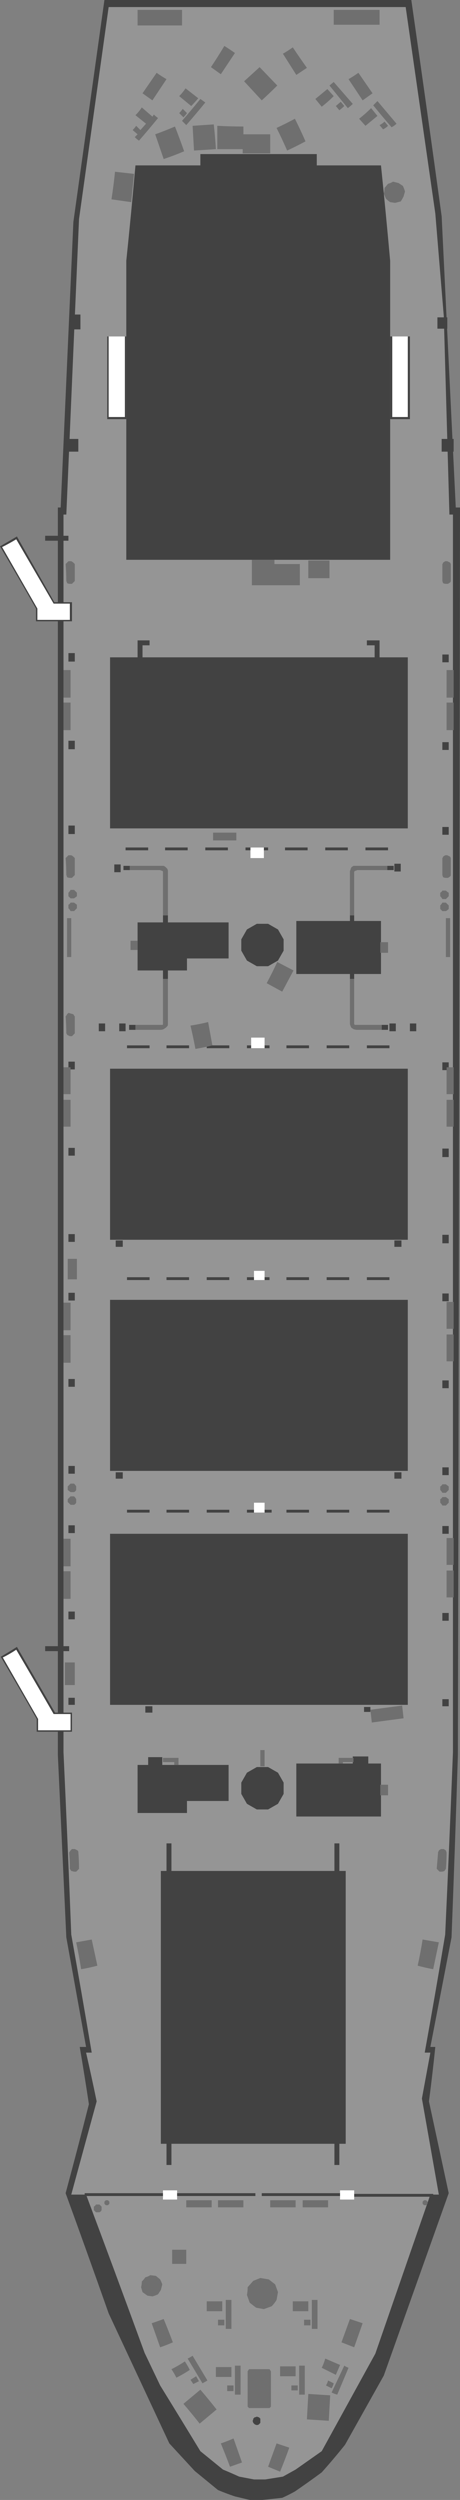 <svg xmlns="http://www.w3.org/2000/svg" viewBox="0 0 326 1768.45">
  <rect x="0" y="0" width="326" height="1768.45" fill="#808080" stroke="none"/>
  <g fill-rule="evenodd">
    <path d="m43 359 9-202L74 0h217.5q11 76.5 21.5 153l10 206h3q-.5 441.5-1.5 882.5-2 64.5-4.5 129l-15 77.5h3.5q-2 19.5-4.5 38.5l14 64.95-46 129-27.5 49q-8 10-16.5 19.5-9.5 7-19 13.5-4.5 2.5-9 4.5l-14 1.5h-9l-10.5-2.5q-6-2-12-4.5l-16.5-13.5-18-19.5-43-92q-15-42.5-30.5-85Q55 1520 63 1488.5q-3-20-6.5-40.5H61l-14-77.5-6-129V359h2" fill="#424242"/>
    <path d="m47 364 9-209L77 5h210.5l21 146 6 72.5 4 140.5h2.5v875.5q-2.5 64.5-5.5 129-7 42-14.5 83.5h4l-6 32.5 12 67.95h-6l-39 112.5-38 69-18.5 13-9 5-12.5 2h-8l-10.5-2q-5.5-2.5-11.5-5l-16-13q-14-23-28.5-46.5l-11-23q-20.5-56-41.5-112H50.5l18-65.95q-3.5-17-7.5-34.5h4q-7-41.5-14.5-83.5-2.5-64.5-5.5-129V364h2" fill="#959595"/>
    <path d="m183.5 1709.95 1 1v3l-1 1q-.5.5-1.5.5-.5 0-1.5-.5l-1-1-.5-1.5q.5-.5.5-1.5l1-1q1 0 1.5-.5 1 .5 1.5.5m-58.5-158.5h56v2h-56v-2m-65 0h56v2H60v-2m125.5 0h56v2h-56v-2m65.5.5h56v2h-56v-2M114 1323.5h4V1304h3.5v19.5H237V1304h3.5v19.5h4.5v193h-4.5v15H237v-15H121.5v15H118v-15h-4v-193m57-54.5v-8l4-7 7-4h8l7 4 4 7v8l-4 7-7 4h-8l-7-4-4-7m90-21.5h9v37.5h-60v-37.5h40v-5h11v5m-163.5 1h7.5v-5.5h10v5.5h47v25.5h-29.5v8.5h-35v-34m73.5-576v-8l4-7 7-4h8l7 4 4 7v8l-4 7-7 4h-8l-7-4-4-7m91.5 538.5H258v-3.5h4.5v3.5m55.5-4h-4.5v-5h4.5v5m0-60.5h-4.5v-5.5h4.5v5.5m-4.5-67h4.5v5.5h-4.5v-5.5m4.5-36h-4.5v-5.5h4.5v5.5m0-61.5h-4.5v-5.5h4.5v5.5m0-61.5h-4.5V915h4.5v5.5m0-41h-4.5v-6h4.5v6m0-61h-4.5v-6h4.5v6m0-61.5h-4.5v-5.5h4.5v5.5m-4.5-172h4.5v5.5h-4.5V585m4.5-54.5h-4.5V525h4.5v5.5m0-62h-4.5V463h4.5v5.5M48.5 1201H53v5h-4.5v-5m0-61H53v5.5h-4.5v-5.5m0-61H53v5.5h-4.5v-5.5m0-42H53v5.5h-4.5v-5.5m0-61.5H53v5.5h-4.5v-5.5m0-61H53v5.5h-4.5v-5.5m0-41.5H53v5.5h-4.5V873m0-61H53v5.5h-4.5V812m0-61H53v5.5h-4.5V751m0-167H53v6h-4.5v-6m0-60H53v6h-4.5v-6m0-62H53v6h-4.5v-6M295 729.5h-4.5V724h4.5v5.5m-19-5.5h4.5v5.5H276V724m3.5 153.5h5v4.5h-5v-4.5m-197.5 0h5v4.5h-5v-4.5m197.5 164h5v4.5h-5v-4.5m-197.5 0h5v4.5h-5v-4.5m21 165.5h5v4.5h-5v-4.5m176.5-596h4.5v5.5h-4.5V611M70 724h4.5v5.5H70V724m14.5 0H89v5.5h-4.5V724M81 611.5h4.5v5.5H81v-5.5m170 36v4h19V689h-19v3.5h-3V689h-38v-37.5h38v-4h3m-89 5V678h-29.5v8.5H119v6h-3.5v-6h-18v-34h18v-5h3.5v5h43m98 415.5h16v2h-16v-2m-28.5 0h16v2h-16v-2m-28.5 0h16v2h-16v-2m-28 0h17.5v2H175v-2m-28.5 0h16v2h-16v-2m-28.5 0h16v2h-16v-2m-28 0h16v2H90v-2m170-164.5h16v2h-16v-2m-28.5 0h16v2h-16v-2m-28.5 0h16v2h-16v-2m-28 0h16v2h-16v-2m-28.5 0h16v2h-16v-2m-28.5 0h16v2h-16v-2m-28 0h16v2H90v-2m170-164h16v2h-16v-2m-28.5 0h16v2h-16v-2m-28.5 0h16v2h-16v-2m-28 0h16v2h-16v-2m-28.5 0h16v2h-16v-2m-28.5 0h16v2h-16v-2m-28 0h16v2H90v-2m169-140h16v2h-16v-2m-28.5 0h16v2h-16v-2m-28.5 0h16v2h-16v-2m-28 0h16v2h-16v-2m-28.5 0h16v2h-16v-2m-28.5 0h16v2h-16v-2m-28 0h16v2H89v-2m7 129h-4.5V725H96v3.5m-8.5-116H92v3h-4.5v-3m187.5 116h-4.5V725h4.5v3.5m-.5-116h4.5v3h-4.5v-3m-224-390H57V233h-6.5v-10.5m-2.5 88h7.5v9H48v-9m273.5 9H313v-9h8.5v9m-4.5-87h-7v-8h7v8M78 756h211v121H78V756m192-639q3.5 34 6.5 67.5V396h-187V184.5Q93 151 96 117h46v-8h82.5v8H270M78 919.5h211v121H78v-121m0 165.5h211v121H78v-121m211-620v121H78V465h19.5v-12h8.5v3.5h-5v8.5h164.5v-8.5H260V453h9v12h20M51 1225H26v-9q-12.5-22-25.5-44 6-3.5 11.5-7l27 46.5h12v13.5m-19-57v-3.5h17v3.5H32M0 386.5l12-7L38.5 426H51v13.5H25.5v-9q-12.5-22-25.5-44m32-4V379h16.5v3.5H32" fill="#424242"/>
    <path d="M156.5 1728.45q4.5-1.5 9-3.5l6 17-8.5 3q-3-8-6.5-16.5m33.5 16.5 6-16.5 9 3q-3 8.5-6.5 17l-8.5-3.5m52-88 6-16.5 9 3-6 17-9-3.5m-126-16.5q3.5 8.5 6.5 16.5-4.5 2-9 3.5l-6-17q4.5-1.5 8.5-3m50.5 33h4v20.5h-4v-20.5m-13.5 8v-7h11v7h-11m-23 19 12-10q6 7 11.5 14l-12 10q-5.5-7-11.5-14m87.5 11 1-18 15.5 1-1 18-15.5-1m-56.5-20v-4h4.5v4H161m-1-44v-20.5h4v20.5h-4m-13.5-12.5v-7h11v7h-11m8 10v-4h4.5v4h-4.5m70.5 2.5h-4v-20.5h4v20.5m-6.5-19.5v7h-11v-7h11m1.5 13v4h-4.5v-4h4.5m-73 43-3.5 2-10.5-17.5q2-1 3.5-2l10.5 17.5m-10 2.5-2-3 4-2.5 2 3.5-4 2m104-13.5-3 7-10-5q1.5-3 2.5-6.5l10.5 4.5m-6 19.5 9-19q1.5 1 3 1.5l-8 19q-2-.5-4-1.5m-2.5-8.5 4 2q-.5 2-1.5 3.5l-4-2q1-1.5 1.5-3.5m-20.5 10v-20.5h4v20.5h-4m-2.5-20v7h-11v-7h11m-3 17v-3.5h4.5v3.5h-4.5M250 73.5q-1.5 1.5-3.5 3l-13-16 3-2.5L250 73.5M236.5 68q-4 4-8.5 7.5l-4.5-5.5 8.5-7 4.5 5m7.5 7q-1.5 1.5-3.5 3l-2.5-3 3.5-3 2.5 3m37 12.5q-1.5 1.5-3.5 2.5-6.5-7.5-13-15.5l3-3 13.5 16M259 89l-4.5-5q4.5-3.5 8.5-7.5l4.5 5.5-8.5 7m13.5-3 2.5 3q-1.5 1.5-3.5 2.5l-2.5-3q2-1 3.5-2.5M131 1670.45q2 3 3.5 6-4.5 3-9.5 5.5-1.5-3-3.5-6 5-2.5 9.5-5.5m-56-114h1.5l1 1v1.5l-1 1H75l-1-1v-1.5l1-1M52.5 1049.5q1 1 1.5 2v2.5q-.5 1-1.5 1.5H50l-2-1.5v-2.5l2-2h2.5m-2.5 9h2.5q1 1 1.5 2v2.5q-.5 1-1.5 1.5H50l-2-2v-2l2-2m266-2.5h-2.5q-.5-1-1.5-2v-2.5q1-.5 1.5-1.5h2.5l2 1.5v2.5l-2 2m0 9h-2.5q-.5-1-1.5-2v-2.5q1-.5 1.5-1.5h2.5l2 1.5v2.5l-2 2M50 629.5h2.5l2 2v2.5l-2 1.5H50l-1.5-1.5v-2.5q1-1 1.5-2m4.5 13-2 2H50q-.5-1-1.5-2V640q1-.5 1.5-1.5h2.5l2 1.5v2.5M316 636h-2.5q-.5-1-1.5-2v-2.5q1-.5 1.5-1.5h2.5q1 1 2 1.5v2.5l-2 2m0 8.5h-2.5L312 643v-2.5q1-1 1.5-2h2.5l2 2v2.5q-1 1-2 1.5M68 1559.45h2.5l1.5 1.5v2.5q-.5 1-1.5 1.5H68l-1.5-1.5v-2.5q1-.5 1.5-1.5m232.5-3h1.5l1 1v1.5l-1 1h-1.5l-1-1v-1.5l1-1m-174-307.95h-3v-2h-8v-3h11v5m116.5-2v1h-3v-4h10.5v3H243m-127.5-554h3.5v32q0 1-.5 1.5l-1 1-1.5 1q-1 .5-2.5.5H96V725h19q.5 0 .5-.5v-32m-23.5-77v-3h24q1 .5 1.5 1l1 1q.5 1 .5 1.5v31.5h-3.5v-31l-.5-.5q-.5 0-1.5-.5H92m156 77h3v32l.5.5h19v3.5H253q-1 0-2.5-.5l-1.5-1-.5-1-.5-1.5v-32m5-77q-.5.5-1.5.5 0 .5-.5.5v31h-3V616q.5-.5.5-1.5.5-.5.5-1l1.5-1h24v3H253M269 7v10.5h-32.5V7H269M129 7v11H97.5V7H129m88.5 41-7.5 5-9.5-15q3.5-2 7-4.5 5 7.5 10 14.5m29.5 8q3.5-2 7-4.5L264 66l-7 5-10-15M132 88.5l-3-3q6.5-7.5 13-15.5l3.5 2.5q-6.5 8-13.5 16m3.5-13.5-8.5-7q2.5-2.5 4.5-5.5l9 7q-2.5 3-5 5.5m-3 5q-1 1.5-2.5 3l-3-3q1.5-1.5 2.5-3l3 3M109 81q1.5 1.5 3 2.5-6.5 8-13.5 16-1.5-1-3-2.5l2-2-3.5-3q1.5-1.5 2.5-3l3 3 4-4.5-7.5-6q2.5-2.5 4.5-5.5l7.5 6.5q.5-.5 1-1.5m57.5-43.5-10 15-7-5q5-7.5 9.5-15 4 2.5 7.5 5M108 71l-7-5 10-14.5q3.5 2.5 7 4.5l-10 15m24 1520.45v10h-10v-10h10m0-30v-5h18v5h-18m22.5 0v-5h18v5h-18m55-5v5h-18v-5h18m23 0v5h-18v-5h18M54 1374l11-2 4 18.5q-5.5 1.5-11.5 2.5-1.5-9.5-3.5-19m245.5-2 11.5 2-4 19q-5.5-1-11-2.5 2-9 3.5-18.5m15-64 1.5 1 .5 1.5q0 6-.5 11.5l-1 1.5q-1 .5-2 .5h-1.5l-2-2 1-12q.5-.5.5-1l1.5-1h2M55 1309q.5.5.5 1 .5 6 .5 12l-2 2h-1.5l-2-.5-1-1.5q0-5.5-.5-11.5l1-1.5 1-1h2l2 1m-2-133v16h-7v-16h7m-3-64.5v19.5h-5v-19.5h5m0-23v19.5h-5v-19.5h5m0-144V964h-5v-19.5h5m0-23V941h-5v-19.5h5m4.5-31V905H48v-14.5h6.5m262 239.5v-19h5v19h-5m0-23v-19h5v19h-5m0-144v-19h5v19h-5m0-23v-19h5v19h-5m0-143v-19h5v19h-5m0-23v-19h5v19h-5M50 778v19h-5v-19h5m0-23v19h-5v-19h5m0-258v19.5h-5V497h5m0-23v19.5h-5V474h5m266.5 42.5V497h5v19.5h-5m0-42.5h5v19.5h-5V474m-47 796v-7.5h5.5v7.5h-5.5m-82-20.5h-3V1238h3v11.5m75-40 22.5-3 1 9-22.5 3-1-9M138.5 742q-1.5-8-3.5-16.5 6.5-1 12.5-2.5l3 16.5q-6 1.5-12 2.5m69.5-55.5-8 15-11-6q4-7.5 7.5-15l11.5 6m67-20v7.5h-5.5v-7.5h5.5m-177.5-1v6.5h-5v-6.5h5m-50 11.5v-27.5h3V677h-3m268.5 0v-27.5h3V677h-3m-148.5-88v5.5H151V589h16.5m29-528.5Q191 66 185.5 71L173 57.5l11-10 12.5 13m.5 1560.95-1 5.5q-1.5 2.5-3.5 4.5l-5.5 2-5.5-1-4.5-3.5-2-5.5q.5-2.5.5-5.5l4-4.5 5-2 6 1 4.5 3.5 2 5.5M275 130q2-.5 3.5-1.5l4 1 3 2q1 2 1.5 4l-1 3.5q-1 2-2 3.5l-4 1-3.5-.5q-1.5-1-3-2.5L272 137q.5-2 .5-4l2.5-3M110.5 1609.95l3 2.5q1 2 1.5 3.5l-1 4-2 3q-2 1-4 1.5l-3.5-.5-3.5-2.5-1-3.5q.5-2 .5-4 1.5-1.5 2.5-3 2-.5 3.5-1.5l4 .5M212.5 414h-34v-18h16v3h18v15m21-17.5V409h-15v-12.5h15M95 123l-2 20-14-2q1.5-9.5 2.5-19.5L95 123m56.5-35q1 9 1.5 17.5l-15.5 1-1-17.5 15-1m2.5 1q9.5.5 18.5.5V95h19v13.5H172v-3h-18V89m55-5q4 8 7.5 16-6.5 3.5-13 6.5-3.5-8-7.5-16 6.5-3 13-6.5m-99 11q7-2.5 14-5.5 3.5 9 6.5 17.5-7 3-14.5 5.5L110 95m82 1607.45-1 1h-14.5l-1-1v-25l1-1.5H191l1 1.5v25M47.5 717.5l1-1 3.5 1q.5 1 1 1.5v12l-2 2h-1.5l-2-1q0-.5-.5-1 0-6-.5-12 .5-.5 1-1.5m-1-110.5 2-2h2q1 .5 1.5 1l1 1v12l-2 2h-1.5q-1 0-2-.5 0-.5-.5-1.5 0-6-.5-12m272.5-1 .5 1v12q0 .5-.5 1l-1.5 1H316q-1 0-2-.5l-.5-1.5v-12q.5-.5.5-1l1.5-1h1.5l2 1M52 398l1 1v12l-2 2h-1.5q-1 0-2-.5 0-.5-.5-1.5 0-6-.5-12l2-2h2q1 .5 1.5 1m267 0 .5 1v12q0 .5-.5 1l-1.5 1H316q-1 0-2-.5l-.5-1.5v-12q.5-.5.5-1l1.5-1h1.5l2 1" fill="#6f6f6f"/>
    <path d="M1.5 387q5-2.5 10-5.5L38 427h11.5v11.5h-23v-8L1.5 387M50 1224H27v-8l-25-43.5q5-2.5 9.5-5.5 13.5 23 26.5 45.5h12v11.5" fill="#ffffff"/>
    <path d="M89.5 238v58.5H76V238h13.5" fill="#424242"/>
    <path d="M77 295v-57h11.5v57H77" fill="#ffffff"/>
    <path d="M290.5 238v58.5h-14V238h14" fill="#424242"/>
    <path d="M278 295v-57h11v57h-11M125.5 1555.95h-10v-6.5h10v6.5m125.5 0h-10v-6.5h10v6.5M187.5 741.5H178V734h9.5v7.5m0 328.5H180v-7h7.5v7m0-164.5H180V899h7.5v6.5M187 607h-9.5v-7.5h9.5v7.5" fill="#ffffff"/>
  </g>
<div xmlns="" id="divScriptsUsed" style="display: none"/><script xmlns="" id="globalVarsDetection" src="moz-extension://a8f8a557-9adb-4b9b-a15d-de59ef70889b/js/wrs_env.js"/></svg>